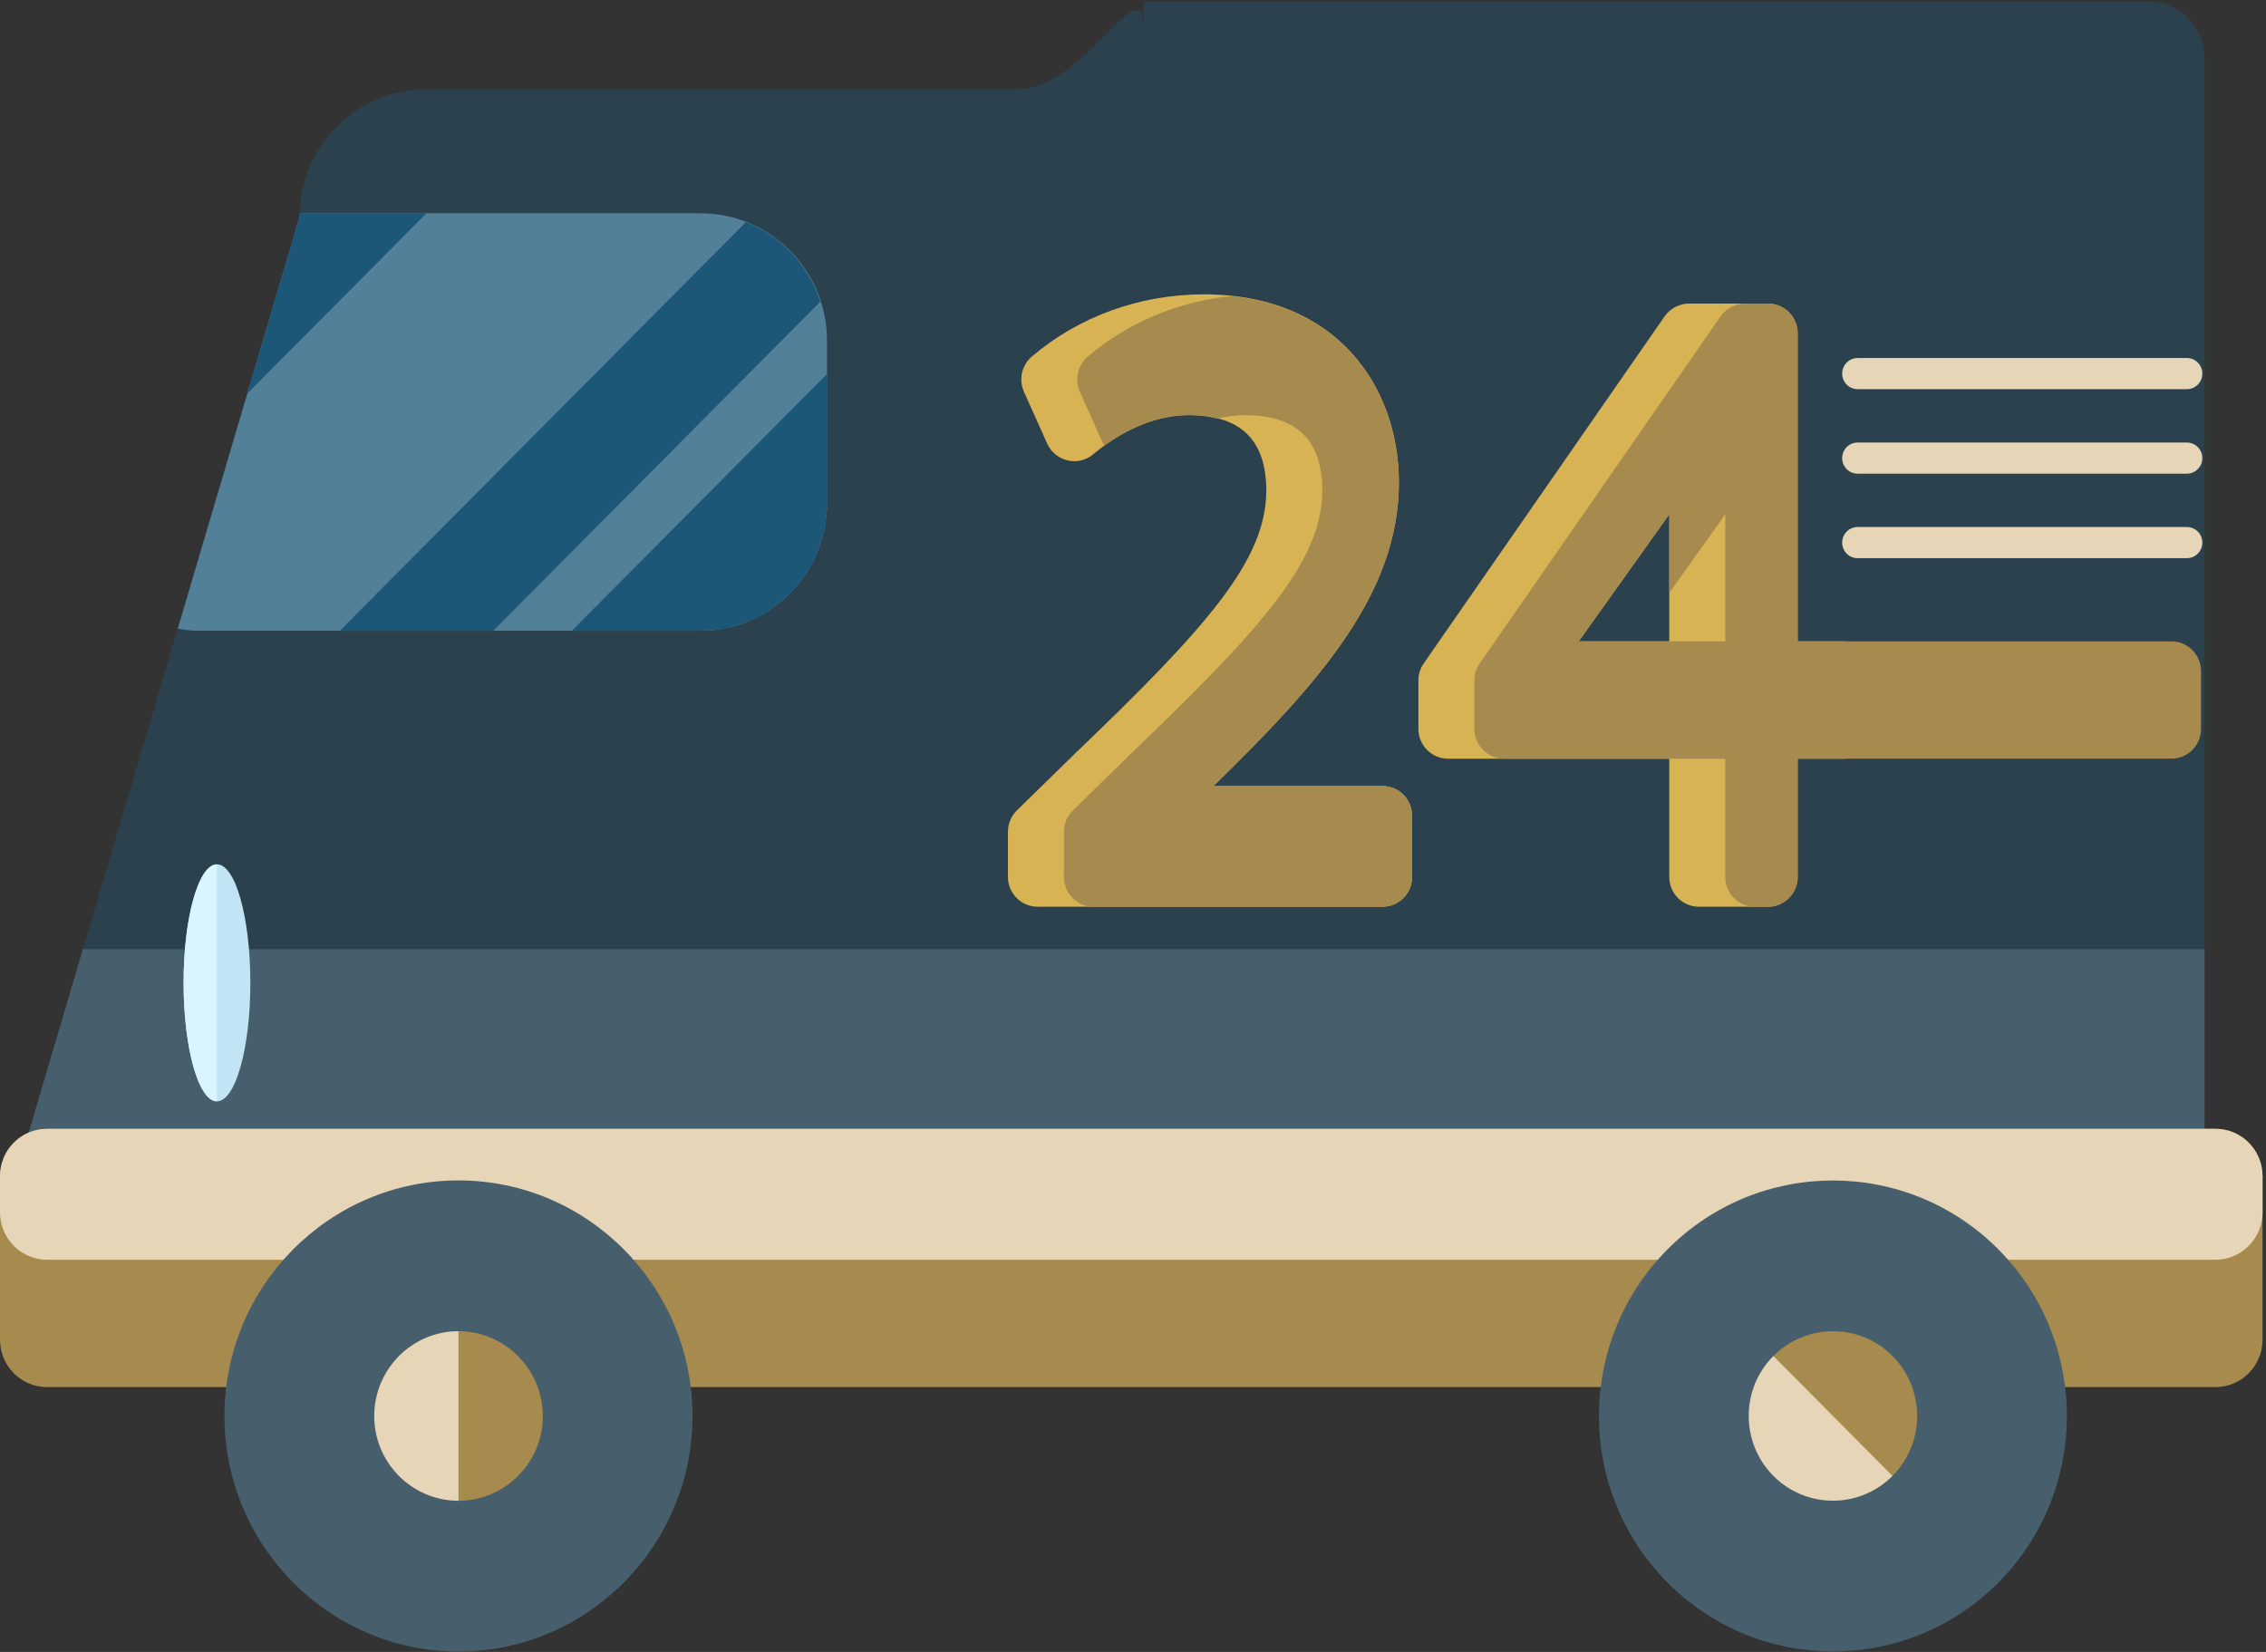<?xml version="1.0" encoding="UTF-8" standalone="no"?>
<svg width="96px" height="70px" viewBox="0 0 96 70" version="1.1" xmlns="http://www.w3.org/2000/svg" xmlns:xlink="http://www.w3.org/1999/xlink">
    <rect x="0" y="0" width="96" height="70" fill="#333333" stroke="none"/>
    <!-- Generator: Sketch 39.1 (31720) - http://www.bohemiancoding.com/sketch -->
    <title>transport</title>
    <desc>Created with Sketch.</desc>
    <defs></defs>
    <g id="Page-1" stroke="none" stroke-width="1" fill="none" fill-rule="evenodd">
        <g id="present_land_v4" transform="translate(-579, -812)">
            <g id="benefits" transform="translate(0, 769)">
                <g id="Group-Copy-2" transform="translate(544.893, 43)">
                    <g id="transport" transform="translate(34.107, 0)">
                        <g id="Layer_1">
                            <path d="M91.004,0.065 L48.44,0.065 L48.44,1.319 C48.44,-1.662 46.036,3.786 43.078,3.786 L18.054,3.786 C15.095,3.786 12.694,6.203 12.694,9.182 L0.855,49.217 C0.855,52.201 3.253,54.615 6.217,54.615 L33.405,54.615 L43.08,54.615 L91.005,54.615 C92.327,54.615 93.397,53.538 93.397,52.21 L93.397,2.469 C93.397,1.14 92.326,0.065 91.004,0.065 L91.004,0.065 Z" id="Shape" fill="#2B414D"></path>
                            <path d="M3.513,40.222 L0.854,49.218 C0.854,52.201 3.251,54.615 6.215,54.615 L33.403,54.615 L43.078,54.615 L91.004,54.615 C92.326,54.615 93.396,53.538 93.396,52.21 L93.396,40.222 L3.513,40.222 L3.513,40.222 Z" id="Shape" fill="#475F6C"></path>
                            <path d="M29.674,9.037 L12.708,9.037 C12.708,9.086 12.695,9.133 12.695,9.184 L7.531,26.64 C7.808,26.683 8.085,26.729 8.376,26.729 L29.675,26.729 C32.636,26.729 35.037,24.312 35.037,21.331 L35.037,14.434 C35.036,11.451 32.635,9.037 29.674,9.037 L29.674,9.037 Z" id="Shape" fill="#528099"></path>
                            <path d="M10.606,41.65 C10.606,44.42 9.975,46.669 9.191,46.669 C8.412,46.669 7.778,44.419 7.778,41.65 C7.778,38.873 8.412,36.626 9.191,36.626 C9.975,36.626 10.606,38.873 10.606,41.65 L10.606,41.65 Z" id="Shape" fill="#C1E5F4"></path>
                            <path d="M9.191,46.67 C8.412,46.67 7.778,44.42 7.778,41.651 C7.778,38.874 8.412,36.627 9.191,36.627" id="Shape" fill="#D9F5FF"></path>
                            <g id="Group" transform="translate(10.431, 8.944)" fill="#1D5777">
                                <path d="M10.467,17.784 L24.32,3.839 C23.823,2.289 22.668,1.051 21.168,0.468 L3.967,17.784 L10.467,17.784 L10.467,17.784 Z" id="Shape"></path>
                                <path d="M13.796,17.784 L19.243,17.784 C22.204,17.784 24.605,15.367 24.605,12.387 L24.605,6.904 L13.796,17.784 L13.796,17.784 Z" id="Shape"></path>
                                <path d="M7.637,0.092 L2.277,0.092 C2.277,0.141 2.265,0.189 2.265,0.239 L0.046,7.732 L7.637,0.092 L7.637,0.092 Z" id="Shape"></path>
                            </g>
                            <path d="M95.854,56.767 C95.854,57.877 94.96,58.778 93.857,58.778 L1.996,58.778 C0.89,58.779 0,57.877 0,56.767 L0,49.844 C0,48.73 0.89,47.833 1.996,47.833 L93.857,47.833 C94.96,47.833 95.854,48.732 95.854,49.844 L95.854,56.767 L95.854,56.767 Z" id="Shape" fill="#A78A4D"></path>
                            <g id="Group" transform="translate(0, 47.639)" fill="#E6D5B7">
                                <path d="M93.857,0.194 L1.996,0.194 C0.89,0.194 0,1.093 0,2.207 L0,3.732 C0,4.842 0.89,5.742 1.996,5.742 L93.857,5.742 C94.96,5.742 95.854,4.841 95.854,3.732 L95.854,2.207 C95.854,1.093 94.96,0.194 93.857,0.194 L93.857,0.194 Z" id="Shape"></path>
                                <path d="M26.167,12.366 C26.167,16.111 23.145,19.151 19.423,19.151 C15.702,19.151 12.683,16.112 12.683,12.366 C12.683,8.615 15.702,5.575 19.423,5.575 C23.145,5.575 26.167,8.613 26.167,12.366 L26.167,12.366 Z" id="Shape"></path>
                            </g>
                            <path d="M19.423,53.213 C23.145,53.213 26.167,56.252 26.167,60.005 C26.167,63.749 23.145,66.79 19.423,66.79" id="Shape" fill="#A78A4D"></path>
                            <path d="M19.423,69.983 C13.957,69.983 9.509,65.505 9.509,60.003 C9.509,54.496 13.955,50.02 19.423,50.02 C24.892,50.02 29.338,54.495 29.338,60.003 C29.338,65.505 24.89,69.983 19.423,69.983 L19.423,69.983 Z M19.423,56.409 C17.455,56.409 15.854,58.023 15.854,60.005 C15.854,61.984 17.455,63.595 19.423,63.595 C21.392,63.595 22.996,61.984 22.996,60.005 C22.996,58.023 21.392,56.409 19.423,56.409 L19.423,56.409 Z" id="Shape" fill="#475F6C"></path>
                            <ellipse id="Oval" fill="#E6D5B7" cx="77.657" cy="60.002" rx="6.742" ry="6.787"></ellipse>
                            <path d="M72.886,55.202 C75.518,52.553 79.789,52.553 82.42,55.202 C85.055,57.851 85.052,62.151 82.42,64.802" id="Shape" fill="#A78A4D"></path>
                            <path d="M84.665,67.059 C80.798,70.953 74.509,70.953 70.642,67.059 C66.774,63.166 66.774,56.837 70.642,52.945 C74.509,49.049 80.797,49.049 84.665,52.945 C88.53,56.837 88.53,63.166 84.665,67.059 L84.665,67.059 Z M75.131,57.459 C73.736,58.86 73.736,61.14 75.131,62.541 C76.521,63.942 78.785,63.942 80.177,62.541 C81.568,61.14 81.568,58.861 80.177,57.459 C78.786,56.061 76.521,56.061 75.131,57.459 L75.131,57.459 Z" id="Shape" fill="#475F6C"></path>
                            <g id="Group" transform="translate(42.688, 12.444)" fill="#D7B354">
                                <path d="M15.879,20.863 L8.722,20.863 C13.2,16.491 16.577,12.713 16.577,7.992 C16.577,4.029 14.017,0.029 8.31,0.029 C5.607,0.029 3.021,0.965 1.025,2.665 C0.598,3.033 0.46,3.638 0.69,4.154 L1.676,6.353 C1.837,6.712 2.16,6.975 2.543,7.067 C2.922,7.159 3.327,7.058 3.628,6.804 C4.361,6.186 5.869,5.146 7.675,5.146 C9.887,5.146 10.96,6.206 10.96,8.37 C10.931,11.288 8.541,14.042 2.821,19.521 L0.394,21.895 C0.151,22.131 0.014,22.46 0.014,22.803 L0.014,24.716 C0.014,25.414 0.576,25.979 1.272,25.979 L15.879,25.979 C16.577,25.979 17.137,25.414 17.137,24.716 L17.137,22.129 C17.136,21.428 16.577,20.863 15.879,20.863 L15.879,20.863 Z" id="Shape"></path>
                                <path d="M35.418,14.732 L33.472,14.732 L33.472,1.683 C33.472,0.985 32.908,0.42 32.214,0.42 L28.868,0.42 C28.46,0.42 28.072,0.624 27.836,0.959 L17.63,15.666 C17.483,15.879 17.403,16.128 17.403,16.389 L17.403,18.444 C17.403,19.141 17.965,19.706 18.66,19.706 L28.031,19.706 L28.031,24.716 C28.031,25.415 28.595,25.98 29.291,25.98 L32.214,25.98 C32.908,25.98 33.472,25.414 33.472,24.716 L33.472,19.706 L35.418,19.706 C36.11,19.706 36.672,19.141 36.672,18.444 L36.672,16 C36.672,15.297 36.11,14.732 35.418,14.732 L35.418,14.732 Z M24.195,14.732 L28.031,9.351 L28.031,14.732 L24.195,14.732 L24.195,14.732 Z" id="Shape"></path>
                            </g>
                            <g id="Group" transform="translate(45.006, 12.444)">
                                <path d="M14.818,24.715 L14.818,22.128 C14.818,21.429 14.259,20.864 13.56,20.864 L8.774,20.864 L6.402,20.864 C10.88,16.493 14.258,12.715 14.258,7.994 C14.258,4.32 12.052,0.618 7.177,0.1 C4.911,0.331 2.78,1.218 1.077,2.667 C0.651,3.034 0.513,3.64 0.743,4.156 L1.728,6.355 C1.744,6.386 1.776,6.402 1.791,6.435 C2.611,5.844 3.88,5.148 5.357,5.148 C5.814,5.148 6.209,5.203 6.567,5.295 C6.937,5.206 7.326,5.148 7.729,5.148 C9.942,5.148 11.014,6.208 11.014,8.372 C10.987,11.29 8.597,14.044 2.876,19.522 L0.449,21.896 C0.204,22.132 0.067,22.462 0.067,22.805 L0.067,24.718 C0.067,25.416 0.628,25.981 1.325,25.981 L13.559,25.981 C14.259,25.978 14.818,25.413 14.818,24.715 L14.818,24.715 Z" id="Shape" fill="#A78A4D"></path>
                                <path d="M31.154,24.715 L31.154,19.705 L46.987,19.705 C47.681,19.705 48.242,19.14 48.242,18.443 L48.242,15.998 C48.242,15.297 47.68,14.732 46.987,14.732 L31.154,14.732 L31.154,1.683 C31.154,0.985 30.59,0.42 29.896,0.42 L28.922,0.42 C28.514,0.42 28.126,0.624 27.89,0.959 L17.686,15.666 C17.537,15.879 17.457,16.128 17.457,16.389 L17.457,18.444 C17.457,19.141 18.019,19.706 18.714,19.706 L25.713,19.706 L28.085,19.706 L28.085,24.716 C28.085,25.415 28.649,25.98 29.345,25.98 L29.895,25.98 C30.59,25.978 31.154,25.413 31.154,24.715 L31.154,24.715 Z M28.087,14.732 L25.715,14.732 L24.251,14.732 L21.879,14.732 L25.715,9.351 L25.715,12.676 L28.087,9.351 L28.087,14.732 L28.087,14.732 Z" id="Shape" fill="#A78A4D"></path>
                                <path d="M48.297,10.549 C48.297,10.913 48.005,11.209 47.641,11.209 L33.693,11.209 C33.331,11.209 33.038,10.915 33.038,10.549 L33.038,10.549 C33.038,10.187 33.33,9.888 33.693,9.888 L47.641,9.888 C48.005,9.888 48.297,10.186 48.297,10.549 L48.297,10.549 L48.297,10.549 Z" id="Shape" fill="#E6D5B7"></path>
                                <path d="M48.297,6.968 C48.297,7.332 48.005,7.628 47.641,7.628 L33.693,7.628 C33.331,7.628 33.038,7.334 33.038,6.968 L33.038,6.968 C33.038,6.606 33.33,6.308 33.693,6.308 L47.641,6.308 C48.005,6.308 48.297,6.605 48.297,6.968 L48.297,6.968 L48.297,6.968 Z" id="Shape" fill="#E6D5B7"></path>
                                <path d="M48.297,3.387 C48.297,3.751 48.005,4.047 47.641,4.047 L33.693,4.047 C33.331,4.047 33.038,3.753 33.038,3.387 L33.038,3.387 C33.038,3.025 33.33,2.727 33.693,2.727 L47.641,2.727 C48.005,2.727 48.297,3.024 48.297,3.387 L48.297,3.387 L48.297,3.387 Z" id="Shape" fill="#E6D5B7"></path>
                            </g>
                        </g>
                    </g>
                </g>
            </g>
        </g>
    </g>
</svg>